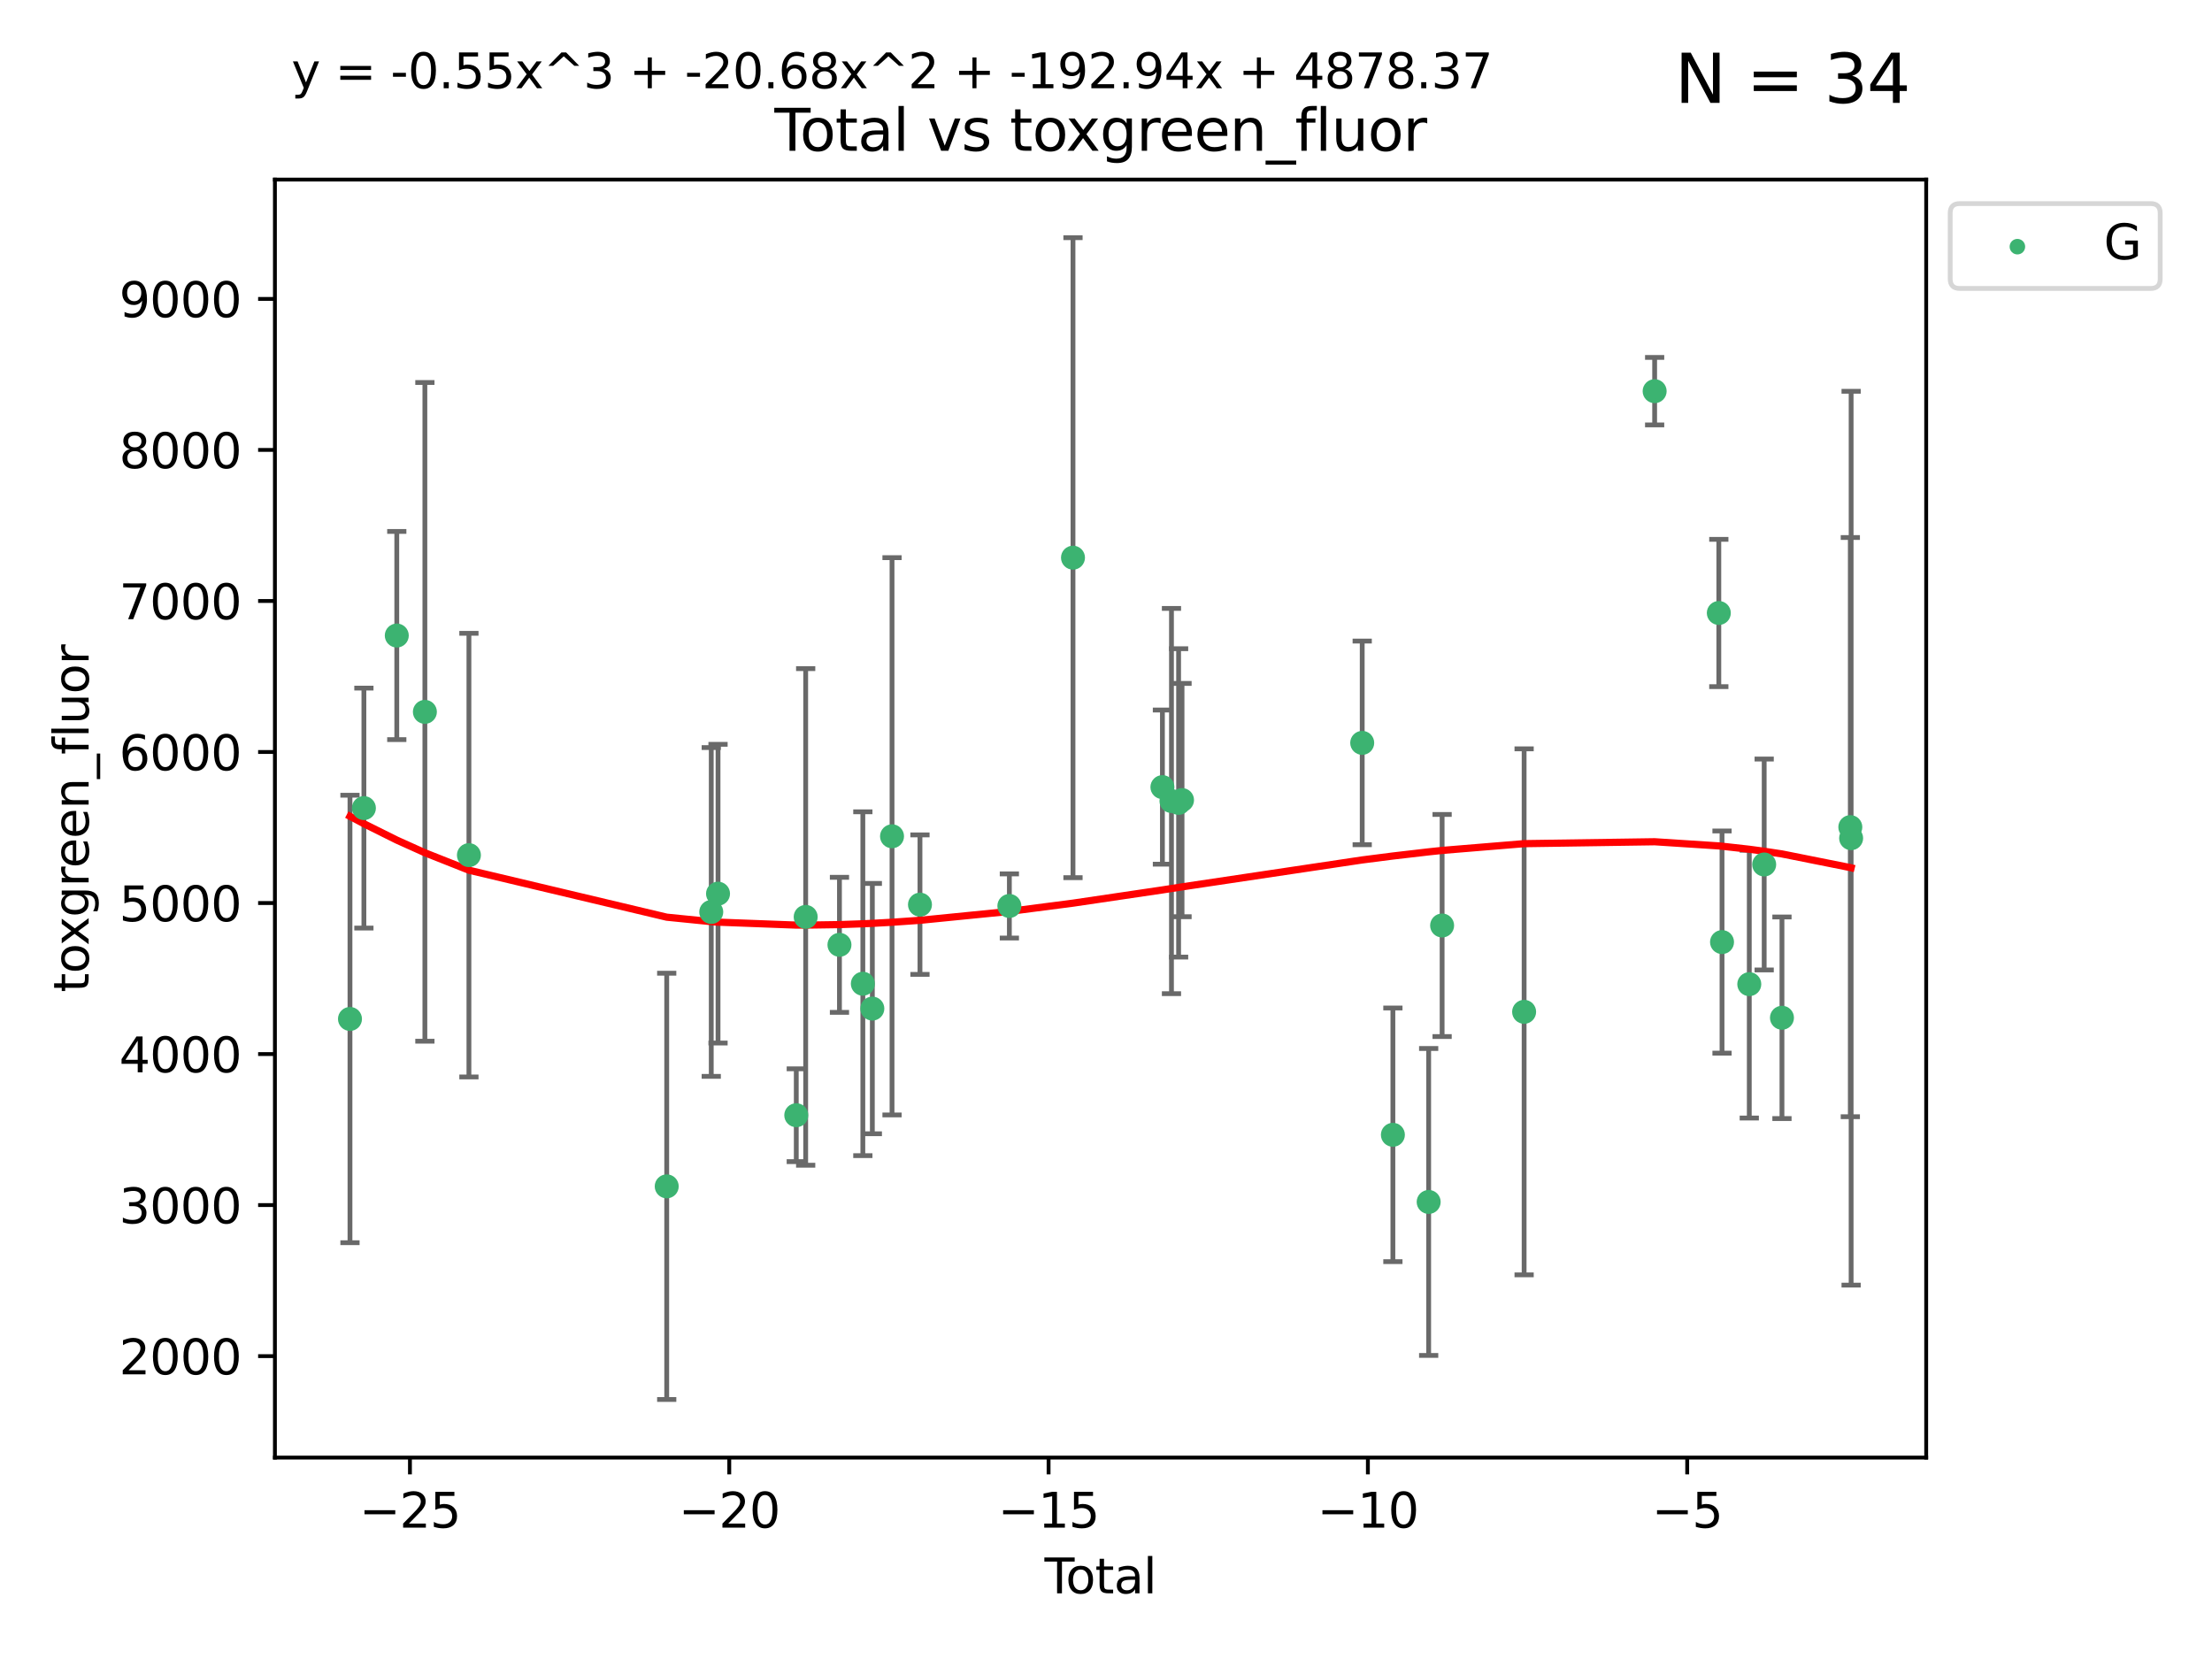 <?xml version="1.0" encoding="utf-8" standalone="no"?>
<!DOCTYPE svg PUBLIC "-//W3C//DTD SVG 1.1//EN"
  "http://www.w3.org/Graphics/SVG/1.1/DTD/svg11.dtd">
<svg xmlns:xlink="http://www.w3.org/1999/xlink" width="460.8pt" height="345.6pt" viewBox="0 0 460.8 345.6" xmlns="http://www.w3.org/2000/svg" version="1.1">
 <defs>
  <style type="text/css">*{stroke-linejoin: round; stroke-linecap: butt}</style>
 </defs>
 <g id="figure_1">
  <g id="patch_1">
   <path d="M 0 345.6 
L 460.8 345.6 
L 460.8 0 
L 0 0 
z
" style="fill: #ffffff"/>
  </g>
  <g id="axes_1">
   <g id="patch_2">
    <path d="M 57.271 303.64 
L 401.26 303.64 
L 401.26 37.411 
L 57.271 37.411 
z
" style="fill: #ffffff"/>
   </g>
   <g id="PathCollection_1">
    <defs>
     <path id="m478153c823" d="M 0 1.118 
C 0.297 1.118 0.581 1 0.791 0.791 
C 1 0.581 1.118 0.297 1.118 0 
C 1.118 -0.297 1 -0.581 0.791 -0.791 
C 0.581 -1 0.297 -1.118 0 -1.118 
C -0.297 -1.118 -0.581 -1 -0.791 -0.791 
C -1 -0.581 -1.118 -0.297 -1.118 0 
C -1.118 0.297 -1 0.581 -0.791 0.791 
C -0.581 1 -0.297 1.118 0 1.118 
z
" style="stroke: #3cb371"/>
    </defs>
    <g clip-path="url(#p483642338c)">
     <use xlink:href="#m478153c823" x="72.907" y="212.266" style="fill: #3cb371; stroke: #3cb371"/>
     <use xlink:href="#m478153c823" x="75.807" y="168.339" style="fill: #3cb371; stroke: #3cb371"/>
     <use xlink:href="#m478153c823" x="82.657" y="132.392" style="fill: #3cb371; stroke: #3cb371"/>
     <use xlink:href="#m478153c823" x="88.511" y="148.295" style="fill: #3cb371; stroke: #3cb371"/>
     <use xlink:href="#m478153c823" x="97.685" y="178.137" style="fill: #3cb371; stroke: #3cb371"/>
     <use xlink:href="#m478153c823" x="138.889" y="247.139" style="fill: #3cb371; stroke: #3cb371"/>
     <use xlink:href="#m478153c823" x="148.167" y="189.98" style="fill: #3cb371; stroke: #3cb371"/>
     <use xlink:href="#m478153c823" x="149.578" y="186.169" style="fill: #3cb371; stroke: #3cb371"/>
     <use xlink:href="#m478153c823" x="165.878" y="232.321" style="fill: #3cb371; stroke: #3cb371"/>
     <use xlink:href="#m478153c823" x="167.838" y="191.01" style="fill: #3cb371; stroke: #3cb371"/>
     <use xlink:href="#m478153c823" x="174.875" y="196.823" style="fill: #3cb371; stroke: #3cb371"/>
     <use xlink:href="#m478153c823" x="179.746" y="204.929" style="fill: #3cb371; stroke: #3cb371"/>
     <use xlink:href="#m478153c823" x="181.724" y="210.109" style="fill: #3cb371; stroke: #3cb371"/>
     <use xlink:href="#m478153c823" x="185.826" y="174.214" style="fill: #3cb371; stroke: #3cb371"/>
     <use xlink:href="#m478153c823" x="191.647" y="188.453" style="fill: #3cb371; stroke: #3cb371"/>
     <use xlink:href="#m478153c823" x="210.27" y="188.729" style="fill: #3cb371; stroke: #3cb371"/>
     <use xlink:href="#m478153c823" x="223.523" y="116.173" style="fill: #3cb371; stroke: #3cb371"/>
     <use xlink:href="#m478153c823" x="242.153" y="163.969" style="fill: #3cb371; stroke: #3cb371"/>
     <use xlink:href="#m478153c823" x="244.039" y="166.869" style="fill: #3cb371; stroke: #3cb371"/>
     <use xlink:href="#m478153c823" x="245.525" y="167.257" style="fill: #3cb371; stroke: #3cb371"/>
     <use xlink:href="#m478153c823" x="246.237" y="166.667" style="fill: #3cb371; stroke: #3cb371"/>
     <use xlink:href="#m478153c823" x="283.773" y="154.755" style="fill: #3cb371; stroke: #3cb371"/>
     <use xlink:href="#m478153c823" x="290.164" y="236.401" style="fill: #3cb371; stroke: #3cb371"/>
     <use xlink:href="#m478153c823" x="297.618" y="250.388" style="fill: #3cb371; stroke: #3cb371"/>
     <use xlink:href="#m478153c823" x="300.419" y="192.797" style="fill: #3cb371; stroke: #3cb371"/>
     <use xlink:href="#m478153c823" x="317.502" y="210.783" style="fill: #3cb371; stroke: #3cb371"/>
     <use xlink:href="#m478153c823" x="344.692" y="81.489" style="fill: #3cb371; stroke: #3cb371"/>
     <use xlink:href="#m478153c823" x="358.061" y="127.696" style="fill: #3cb371; stroke: #3cb371"/>
     <use xlink:href="#m478153c823" x="358.729" y="196.251" style="fill: #3cb371; stroke: #3cb371"/>
     <use xlink:href="#m478153c823" x="364.407" y="205.018" style="fill: #3cb371; stroke: #3cb371"/>
     <use xlink:href="#m478153c823" x="367.511" y="180.089" style="fill: #3cb371; stroke: #3cb371"/>
     <use xlink:href="#m478153c823" x="371.215" y="212.019" style="fill: #3cb371; stroke: #3cb371"/>
     <use xlink:href="#m478153c823" x="385.456" y="172.301" style="fill: #3cb371; stroke: #3cb371"/>
     <use xlink:href="#m478153c823" x="385.624" y="174.612" style="fill: #3cb371; stroke: #3cb371"/>
    </g>
   </g>
   <g id="matplotlib.axis_1">
    <g id="xtick_1">
     <g id="line2d_1">
      <defs>
       <path id="m55e532dd8e" d="M 0 0 
L 0 3.5 
" style="stroke: #000000; stroke-width: 0.8"/>
      </defs>
      <g>
       <use xlink:href="#m55e532dd8e" x="85.399" y="303.64" style="stroke: #000000; stroke-width: 0.8"/>
      </g>
     </g>
     <g id="text_1">
      <!-- −25 -->
      <g transform="translate(74.847 318.238)scale(0.1 -0.1)">
       <defs>
        <path id="DejaVuSans-2212" d="M 678 2272 
L 4684 2272 
L 4684 1741 
L 678 1741 
L 678 2272 
z
" transform="scale(0.016)"/>
        <path id="DejaVuSans-32" d="M 1228 531 
L 3431 531 
L 3431 0 
L 469 0 
L 469 531 
Q 828 903 1448 1529 
Q 2069 2156 2228 2338 
Q 2531 2678 2651 2914 
Q 2772 3150 2772 3378 
Q 2772 3750 2511 3984 
Q 2250 4219 1831 4219 
Q 1534 4219 1204 4116 
Q 875 4013 500 3803 
L 500 4441 
Q 881 4594 1212 4672 
Q 1544 4750 1819 4750 
Q 2544 4750 2975 4387 
Q 3406 4025 3406 3419 
Q 3406 3131 3298 2873 
Q 3191 2616 2906 2266 
Q 2828 2175 2409 1742 
Q 1991 1309 1228 531 
z
" transform="scale(0.016)"/>
        <path id="DejaVuSans-35" d="M 691 4666 
L 3169 4666 
L 3169 4134 
L 1269 4134 
L 1269 2991 
Q 1406 3038 1543 3061 
Q 1681 3084 1819 3084 
Q 2600 3084 3056 2656 
Q 3513 2228 3513 1497 
Q 3513 744 3044 326 
Q 2575 -91 1722 -91 
Q 1428 -91 1123 -41 
Q 819 9 494 109 
L 494 744 
Q 775 591 1075 516 
Q 1375 441 1709 441 
Q 2250 441 2565 725 
Q 2881 1009 2881 1497 
Q 2881 1984 2565 2268 
Q 2250 2553 1709 2553 
Q 1456 2553 1204 2497 
Q 953 2441 691 2322 
L 691 4666 
z
" transform="scale(0.016)"/>
       </defs>
       <use xlink:href="#DejaVuSans-2212"/>
       <use xlink:href="#DejaVuSans-32" x="83.789"/>
       <use xlink:href="#DejaVuSans-35" x="147.412"/>
      </g>
     </g>
    </g>
    <g id="xtick_2">
     <g id="line2d_2">
      <g>
       <use xlink:href="#m55e532dd8e" x="151.918" y="303.64" style="stroke: #000000; stroke-width: 0.8"/>
      </g>
     </g>
     <g id="text_2">
      <!-- −20 -->
      <g transform="translate(141.366 318.238)scale(0.1 -0.1)">
       <defs>
        <path id="DejaVuSans-30" d="M 2034 4250 
Q 1547 4250 1301 3770 
Q 1056 3291 1056 2328 
Q 1056 1369 1301 889 
Q 1547 409 2034 409 
Q 2525 409 2770 889 
Q 3016 1369 3016 2328 
Q 3016 3291 2770 3770 
Q 2525 4250 2034 4250 
z
M 2034 4750 
Q 2819 4750 3233 4129 
Q 3647 3509 3647 2328 
Q 3647 1150 3233 529 
Q 2819 -91 2034 -91 
Q 1250 -91 836 529 
Q 422 1150 422 2328 
Q 422 3509 836 4129 
Q 1250 4750 2034 4750 
z
" transform="scale(0.016)"/>
       </defs>
       <use xlink:href="#DejaVuSans-2212"/>
       <use xlink:href="#DejaVuSans-32" x="83.789"/>
       <use xlink:href="#DejaVuSans-30" x="147.412"/>
      </g>
     </g>
    </g>
    <g id="xtick_3">
     <g id="line2d_3">
      <g>
       <use xlink:href="#m55e532dd8e" x="218.437" y="303.64" style="stroke: #000000; stroke-width: 0.8"/>
      </g>
     </g>
     <g id="text_3">
      <!-- −15 -->
      <g transform="translate(207.885 318.238)scale(0.1 -0.1)">
       <defs>
        <path id="DejaVuSans-31" d="M 794 531 
L 1825 531 
L 1825 4091 
L 703 3866 
L 703 4441 
L 1819 4666 
L 2450 4666 
L 2450 531 
L 3481 531 
L 3481 0 
L 794 0 
L 794 531 
z
" transform="scale(0.016)"/>
       </defs>
       <use xlink:href="#DejaVuSans-2212"/>
       <use xlink:href="#DejaVuSans-31" x="83.789"/>
       <use xlink:href="#DejaVuSans-35" x="147.412"/>
      </g>
     </g>
    </g>
    <g id="xtick_4">
     <g id="line2d_4">
      <g>
       <use xlink:href="#m55e532dd8e" x="284.956" y="303.64" style="stroke: #000000; stroke-width: 0.8"/>
      </g>
     </g>
     <g id="text_4">
      <!-- −10 -->
      <g transform="translate(274.404 318.238)scale(0.1 -0.1)">
       <use xlink:href="#DejaVuSans-2212"/>
       <use xlink:href="#DejaVuSans-31" x="83.789"/>
       <use xlink:href="#DejaVuSans-30" x="147.412"/>
      </g>
     </g>
    </g>
    <g id="xtick_5">
     <g id="line2d_5">
      <g>
       <use xlink:href="#m55e532dd8e" x="351.475" y="303.64" style="stroke: #000000; stroke-width: 0.8"/>
      </g>
     </g>
     <g id="text_5">
      <!-- −5 -->
      <g transform="translate(344.104 318.238)scale(0.1 -0.1)">
       <use xlink:href="#DejaVuSans-2212"/>
       <use xlink:href="#DejaVuSans-35" x="83.789"/>
      </g>
     </g>
    </g>
    <g id="text_6">
     <!-- Total -->
     <g transform="translate(217.589 331.917)scale(0.1 -0.1)">
      <defs>
       <path id="DejaVuSans-54" d="M -19 4666 
L 3928 4666 
L 3928 4134 
L 2272 4134 
L 2272 0 
L 1638 0 
L 1638 4134 
L -19 4134 
L -19 4666 
z
" transform="scale(0.016)"/>
       <path id="DejaVuSans-6f" d="M 1959 3097 
Q 1497 3097 1228 2736 
Q 959 2375 959 1747 
Q 959 1119 1226 758 
Q 1494 397 1959 397 
Q 2419 397 2687 759 
Q 2956 1122 2956 1747 
Q 2956 2369 2687 2733 
Q 2419 3097 1959 3097 
z
M 1959 3584 
Q 2709 3584 3137 3096 
Q 3566 2609 3566 1747 
Q 3566 888 3137 398 
Q 2709 -91 1959 -91 
Q 1206 -91 779 398 
Q 353 888 353 1747 
Q 353 2609 779 3096 
Q 1206 3584 1959 3584 
z
" transform="scale(0.016)"/>
       <path id="DejaVuSans-74" d="M 1172 4494 
L 1172 3500 
L 2356 3500 
L 2356 3053 
L 1172 3053 
L 1172 1153 
Q 1172 725 1289 603 
Q 1406 481 1766 481 
L 2356 481 
L 2356 0 
L 1766 0 
Q 1100 0 847 248 
Q 594 497 594 1153 
L 594 3053 
L 172 3053 
L 172 3500 
L 594 3500 
L 594 4494 
L 1172 4494 
z
" transform="scale(0.016)"/>
       <path id="DejaVuSans-61" d="M 2194 1759 
Q 1497 1759 1228 1600 
Q 959 1441 959 1056 
Q 959 750 1161 570 
Q 1363 391 1709 391 
Q 2188 391 2477 730 
Q 2766 1069 2766 1631 
L 2766 1759 
L 2194 1759 
z
M 3341 1997 
L 3341 0 
L 2766 0 
L 2766 531 
Q 2569 213 2275 61 
Q 1981 -91 1556 -91 
Q 1019 -91 701 211 
Q 384 513 384 1019 
Q 384 1609 779 1909 
Q 1175 2209 1959 2209 
L 2766 2209 
L 2766 2266 
Q 2766 2663 2505 2880 
Q 2244 3097 1772 3097 
Q 1472 3097 1187 3025 
Q 903 2953 641 2809 
L 641 3341 
Q 956 3463 1253 3523 
Q 1550 3584 1831 3584 
Q 2591 3584 2966 3190 
Q 3341 2797 3341 1997 
z
" transform="scale(0.016)"/>
       <path id="DejaVuSans-6c" d="M 603 4863 
L 1178 4863 
L 1178 0 
L 603 0 
L 603 4863 
z
" transform="scale(0.016)"/>
      </defs>
      <use xlink:href="#DejaVuSans-54"/>
      <use xlink:href="#DejaVuSans-6f" x="44.084"/>
      <use xlink:href="#DejaVuSans-74" x="105.266"/>
      <use xlink:href="#DejaVuSans-61" x="144.475"/>
      <use xlink:href="#DejaVuSans-6c" x="205.754"/>
     </g>
    </g>
   </g>
   <g id="matplotlib.axis_2">
    <g id="ytick_1">
     <g id="line2d_6">
      <defs>
       <path id="md3bf1b0f95" d="M 0 0 
L -3.5 0 
" style="stroke: #000000; stroke-width: 0.8"/>
      </defs>
      <g>
       <use xlink:href="#md3bf1b0f95" x="57.271" y="282.504" style="stroke: #000000; stroke-width: 0.8"/>
      </g>
     </g>
     <g id="text_7">
      <!-- 2000 -->
      <g transform="translate(24.821 286.304)scale(0.1 -0.1)">
       <use xlink:href="#DejaVuSans-32"/>
       <use xlink:href="#DejaVuSans-30" x="63.623"/>
       <use xlink:href="#DejaVuSans-30" x="127.246"/>
       <use xlink:href="#DejaVuSans-30" x="190.869"/>
      </g>
     </g>
    </g>
    <g id="ytick_2">
     <g id="line2d_7">
      <g>
       <use xlink:href="#md3bf1b0f95" x="57.271" y="251.042" style="stroke: #000000; stroke-width: 0.8"/>
      </g>
     </g>
     <g id="text_8">
      <!-- 3000 -->
      <g transform="translate(24.821 254.841)scale(0.1 -0.1)">
       <defs>
        <path id="DejaVuSans-33" d="M 2597 2516 
Q 3050 2419 3304 2112 
Q 3559 1806 3559 1356 
Q 3559 666 3084 287 
Q 2609 -91 1734 -91 
Q 1441 -91 1130 -33 
Q 819 25 488 141 
L 488 750 
Q 750 597 1062 519 
Q 1375 441 1716 441 
Q 2309 441 2620 675 
Q 2931 909 2931 1356 
Q 2931 1769 2642 2001 
Q 2353 2234 1838 2234 
L 1294 2234 
L 1294 2753 
L 1863 2753 
Q 2328 2753 2575 2939 
Q 2822 3125 2822 3475 
Q 2822 3834 2567 4026 
Q 2313 4219 1838 4219 
Q 1578 4219 1281 4162 
Q 984 4106 628 3988 
L 628 4550 
Q 988 4650 1302 4700 
Q 1616 4750 1894 4750 
Q 2613 4750 3031 4423 
Q 3450 4097 3450 3541 
Q 3450 3153 3228 2886 
Q 3006 2619 2597 2516 
z
" transform="scale(0.016)"/>
       </defs>
       <use xlink:href="#DejaVuSans-33"/>
       <use xlink:href="#DejaVuSans-30" x="63.623"/>
       <use xlink:href="#DejaVuSans-30" x="127.246"/>
       <use xlink:href="#DejaVuSans-30" x="190.869"/>
      </g>
     </g>
    </g>
    <g id="ytick_3">
     <g id="line2d_8">
      <g>
       <use xlink:href="#md3bf1b0f95" x="57.271" y="219.58" style="stroke: #000000; stroke-width: 0.8"/>
      </g>
     </g>
     <g id="text_9">
      <!-- 4000 -->
      <g transform="translate(24.821 223.379)scale(0.1 -0.1)">
       <defs>
        <path id="DejaVuSans-34" d="M 2419 4116 
L 825 1625 
L 2419 1625 
L 2419 4116 
z
M 2253 4666 
L 3047 4666 
L 3047 1625 
L 3713 1625 
L 3713 1100 
L 3047 1100 
L 3047 0 
L 2419 0 
L 2419 1100 
L 313 1100 
L 313 1709 
L 2253 4666 
z
" transform="scale(0.016)"/>
       </defs>
       <use xlink:href="#DejaVuSans-34"/>
       <use xlink:href="#DejaVuSans-30" x="63.623"/>
       <use xlink:href="#DejaVuSans-30" x="127.246"/>
       <use xlink:href="#DejaVuSans-30" x="190.869"/>
      </g>
     </g>
    </g>
    <g id="ytick_4">
     <g id="line2d_9">
      <g>
       <use xlink:href="#md3bf1b0f95" x="57.271" y="188.117" style="stroke: #000000; stroke-width: 0.8"/>
      </g>
     </g>
     <g id="text_10">
      <!-- 5000 -->
      <g transform="translate(24.821 191.916)scale(0.1 -0.1)">
       <use xlink:href="#DejaVuSans-35"/>
       <use xlink:href="#DejaVuSans-30" x="63.623"/>
       <use xlink:href="#DejaVuSans-30" x="127.246"/>
       <use xlink:href="#DejaVuSans-30" x="190.869"/>
      </g>
     </g>
    </g>
    <g id="ytick_5">
     <g id="line2d_10">
      <g>
       <use xlink:href="#md3bf1b0f95" x="57.271" y="156.655" style="stroke: #000000; stroke-width: 0.8"/>
      </g>
     </g>
     <g id="text_11">
      <!-- 6000 -->
      <g transform="translate(24.821 160.454)scale(0.1 -0.1)">
       <defs>
        <path id="DejaVuSans-36" d="M 2113 2584 
Q 1688 2584 1439 2293 
Q 1191 2003 1191 1497 
Q 1191 994 1439 701 
Q 1688 409 2113 409 
Q 2538 409 2786 701 
Q 3034 994 3034 1497 
Q 3034 2003 2786 2293 
Q 2538 2584 2113 2584 
z
M 3366 4563 
L 3366 3988 
Q 3128 4100 2886 4159 
Q 2644 4219 2406 4219 
Q 1781 4219 1451 3797 
Q 1122 3375 1075 2522 
Q 1259 2794 1537 2939 
Q 1816 3084 2150 3084 
Q 2853 3084 3261 2657 
Q 3669 2231 3669 1497 
Q 3669 778 3244 343 
Q 2819 -91 2113 -91 
Q 1303 -91 875 529 
Q 447 1150 447 2328 
Q 447 3434 972 4092 
Q 1497 4750 2381 4750 
Q 2619 4750 2861 4703 
Q 3103 4656 3366 4563 
z
" transform="scale(0.016)"/>
       </defs>
       <use xlink:href="#DejaVuSans-36"/>
       <use xlink:href="#DejaVuSans-30" x="63.623"/>
       <use xlink:href="#DejaVuSans-30" x="127.246"/>
       <use xlink:href="#DejaVuSans-30" x="190.869"/>
      </g>
     </g>
    </g>
    <g id="ytick_6">
     <g id="line2d_11">
      <g>
       <use xlink:href="#md3bf1b0f95" x="57.271" y="125.192" style="stroke: #000000; stroke-width: 0.8"/>
      </g>
     </g>
     <g id="text_12">
      <!-- 7000 -->
      <g transform="translate(24.821 128.992)scale(0.1 -0.1)">
       <defs>
        <path id="DejaVuSans-37" d="M 525 4666 
L 3525 4666 
L 3525 4397 
L 1831 0 
L 1172 0 
L 2766 4134 
L 525 4134 
L 525 4666 
z
" transform="scale(0.016)"/>
       </defs>
       <use xlink:href="#DejaVuSans-37"/>
       <use xlink:href="#DejaVuSans-30" x="63.623"/>
       <use xlink:href="#DejaVuSans-30" x="127.246"/>
       <use xlink:href="#DejaVuSans-30" x="190.869"/>
      </g>
     </g>
    </g>
    <g id="ytick_7">
     <g id="line2d_12">
      <g>
       <use xlink:href="#md3bf1b0f95" x="57.271" y="93.73" style="stroke: #000000; stroke-width: 0.8"/>
      </g>
     </g>
     <g id="text_13">
      <!-- 8000 -->
      <g transform="translate(24.821 97.529)scale(0.1 -0.1)">
       <defs>
        <path id="DejaVuSans-38" d="M 2034 2216 
Q 1584 2216 1326 1975 
Q 1069 1734 1069 1313 
Q 1069 891 1326 650 
Q 1584 409 2034 409 
Q 2484 409 2743 651 
Q 3003 894 3003 1313 
Q 3003 1734 2745 1975 
Q 2488 2216 2034 2216 
z
M 1403 2484 
Q 997 2584 770 2862 
Q 544 3141 544 3541 
Q 544 4100 942 4425 
Q 1341 4750 2034 4750 
Q 2731 4750 3128 4425 
Q 3525 4100 3525 3541 
Q 3525 3141 3298 2862 
Q 3072 2584 2669 2484 
Q 3125 2378 3379 2068 
Q 3634 1759 3634 1313 
Q 3634 634 3220 271 
Q 2806 -91 2034 -91 
Q 1263 -91 848 271 
Q 434 634 434 1313 
Q 434 1759 690 2068 
Q 947 2378 1403 2484 
z
M 1172 3481 
Q 1172 3119 1398 2916 
Q 1625 2713 2034 2713 
Q 2441 2713 2670 2916 
Q 2900 3119 2900 3481 
Q 2900 3844 2670 4047 
Q 2441 4250 2034 4250 
Q 1625 4250 1398 4047 
Q 1172 3844 1172 3481 
z
" transform="scale(0.016)"/>
       </defs>
       <use xlink:href="#DejaVuSans-38"/>
       <use xlink:href="#DejaVuSans-30" x="63.623"/>
       <use xlink:href="#DejaVuSans-30" x="127.246"/>
       <use xlink:href="#DejaVuSans-30" x="190.869"/>
      </g>
     </g>
    </g>
    <g id="ytick_8">
     <g id="line2d_13">
      <g>
       <use xlink:href="#md3bf1b0f95" x="57.271" y="62.268" style="stroke: #000000; stroke-width: 0.8"/>
      </g>
     </g>
     <g id="text_14">
      <!-- 9000 -->
      <g transform="translate(24.821 66.067)scale(0.1 -0.1)">
       <defs>
        <path id="DejaVuSans-39" d="M 703 97 
L 703 672 
Q 941 559 1184 500 
Q 1428 441 1663 441 
Q 2288 441 2617 861 
Q 2947 1281 2994 2138 
Q 2813 1869 2534 1725 
Q 2256 1581 1919 1581 
Q 1219 1581 811 2004 
Q 403 2428 403 3163 
Q 403 3881 828 4315 
Q 1253 4750 1959 4750 
Q 2769 4750 3195 4129 
Q 3622 3509 3622 2328 
Q 3622 1225 3098 567 
Q 2575 -91 1691 -91 
Q 1453 -91 1209 -44 
Q 966 3 703 97 
z
M 1959 2075 
Q 2384 2075 2632 2365 
Q 2881 2656 2881 3163 
Q 2881 3666 2632 3958 
Q 2384 4250 1959 4250 
Q 1534 4250 1286 3958 
Q 1038 3666 1038 3163 
Q 1038 2656 1286 2365 
Q 1534 2075 1959 2075 
z
" transform="scale(0.016)"/>
       </defs>
       <use xlink:href="#DejaVuSans-39"/>
       <use xlink:href="#DejaVuSans-30" x="63.623"/>
       <use xlink:href="#DejaVuSans-30" x="127.246"/>
       <use xlink:href="#DejaVuSans-30" x="190.869"/>
      </g>
     </g>
    </g>
    <g id="text_15">
     <!-- toxgreen_fluor -->
     <g transform="translate(18.463 206.72)rotate(-90)scale(0.1 -0.1)">
      <defs>
       <path id="DejaVuSans-78" d="M 3513 3500 
L 2247 1797 
L 3578 0 
L 2900 0 
L 1881 1375 
L 863 0 
L 184 0 
L 1544 1831 
L 300 3500 
L 978 3500 
L 1906 2253 
L 2834 3500 
L 3513 3500 
z
" transform="scale(0.016)"/>
       <path id="DejaVuSans-67" d="M 2906 1791 
Q 2906 2416 2648 2759 
Q 2391 3103 1925 3103 
Q 1463 3103 1205 2759 
Q 947 2416 947 1791 
Q 947 1169 1205 825 
Q 1463 481 1925 481 
Q 2391 481 2648 825 
Q 2906 1169 2906 1791 
z
M 3481 434 
Q 3481 -459 3084 -895 
Q 2688 -1331 1869 -1331 
Q 1566 -1331 1297 -1286 
Q 1028 -1241 775 -1147 
L 775 -588 
Q 1028 -725 1275 -790 
Q 1522 -856 1778 -856 
Q 2344 -856 2625 -561 
Q 2906 -266 2906 331 
L 2906 616 
Q 2728 306 2450 153 
Q 2172 0 1784 0 
Q 1141 0 747 490 
Q 353 981 353 1791 
Q 353 2603 747 3093 
Q 1141 3584 1784 3584 
Q 2172 3584 2450 3431 
Q 2728 3278 2906 2969 
L 2906 3500 
L 3481 3500 
L 3481 434 
z
" transform="scale(0.016)"/>
       <path id="DejaVuSans-72" d="M 2631 2963 
Q 2534 3019 2420 3045 
Q 2306 3072 2169 3072 
Q 1681 3072 1420 2755 
Q 1159 2438 1159 1844 
L 1159 0 
L 581 0 
L 581 3500 
L 1159 3500 
L 1159 2956 
Q 1341 3275 1631 3429 
Q 1922 3584 2338 3584 
Q 2397 3584 2469 3576 
Q 2541 3569 2628 3553 
L 2631 2963 
z
" transform="scale(0.016)"/>
       <path id="DejaVuSans-65" d="M 3597 1894 
L 3597 1613 
L 953 1613 
Q 991 1019 1311 708 
Q 1631 397 2203 397 
Q 2534 397 2845 478 
Q 3156 559 3463 722 
L 3463 178 
Q 3153 47 2828 -22 
Q 2503 -91 2169 -91 
Q 1331 -91 842 396 
Q 353 884 353 1716 
Q 353 2575 817 3079 
Q 1281 3584 2069 3584 
Q 2775 3584 3186 3129 
Q 3597 2675 3597 1894 
z
M 3022 2063 
Q 3016 2534 2758 2815 
Q 2500 3097 2075 3097 
Q 1594 3097 1305 2825 
Q 1016 2553 972 2059 
L 3022 2063 
z
" transform="scale(0.016)"/>
       <path id="DejaVuSans-6e" d="M 3513 2113 
L 3513 0 
L 2938 0 
L 2938 2094 
Q 2938 2591 2744 2837 
Q 2550 3084 2163 3084 
Q 1697 3084 1428 2787 
Q 1159 2491 1159 1978 
L 1159 0 
L 581 0 
L 581 3500 
L 1159 3500 
L 1159 2956 
Q 1366 3272 1645 3428 
Q 1925 3584 2291 3584 
Q 2894 3584 3203 3211 
Q 3513 2838 3513 2113 
z
" transform="scale(0.016)"/>
       <path id="DejaVuSans-5f" d="M 3263 -1063 
L 3263 -1509 
L -63 -1509 
L -63 -1063 
L 3263 -1063 
z
" transform="scale(0.016)"/>
       <path id="DejaVuSans-66" d="M 2375 4863 
L 2375 4384 
L 1825 4384 
Q 1516 4384 1395 4259 
Q 1275 4134 1275 3809 
L 1275 3500 
L 2222 3500 
L 2222 3053 
L 1275 3053 
L 1275 0 
L 697 0 
L 697 3053 
L 147 3053 
L 147 3500 
L 697 3500 
L 697 3744 
Q 697 4328 969 4595 
Q 1241 4863 1831 4863 
L 2375 4863 
z
" transform="scale(0.016)"/>
       <path id="DejaVuSans-75" d="M 544 1381 
L 544 3500 
L 1119 3500 
L 1119 1403 
Q 1119 906 1312 657 
Q 1506 409 1894 409 
Q 2359 409 2629 706 
Q 2900 1003 2900 1516 
L 2900 3500 
L 3475 3500 
L 3475 0 
L 2900 0 
L 2900 538 
Q 2691 219 2414 64 
Q 2138 -91 1772 -91 
Q 1169 -91 856 284 
Q 544 659 544 1381 
z
M 1991 3584 
L 1991 3584 
z
" transform="scale(0.016)"/>
      </defs>
      <use xlink:href="#DejaVuSans-74"/>
      <use xlink:href="#DejaVuSans-6f" x="39.209"/>
      <use xlink:href="#DejaVuSans-78" x="97.266"/>
      <use xlink:href="#DejaVuSans-67" x="156.445"/>
      <use xlink:href="#DejaVuSans-72" x="219.922"/>
      <use xlink:href="#DejaVuSans-65" x="258.785"/>
      <use xlink:href="#DejaVuSans-65" x="320.309"/>
      <use xlink:href="#DejaVuSans-6e" x="381.832"/>
      <use xlink:href="#DejaVuSans-5f" x="445.211"/>
      <use xlink:href="#DejaVuSans-66" x="495.211"/>
      <use xlink:href="#DejaVuSans-6c" x="530.416"/>
      <use xlink:href="#DejaVuSans-75" x="558.199"/>
      <use xlink:href="#DejaVuSans-6f" x="621.578"/>
      <use xlink:href="#DejaVuSans-72" x="682.76"/>
     </g>
    </g>
   </g>
   <g id="LineCollection_1">
    <path d="M 72.907 258.874 
L 72.907 165.658 
" clip-path="url(#p483642338c)" style="fill: none; stroke: #696969"/>
    <path d="M 75.807 193.333 
L 75.807 143.346 
" clip-path="url(#p483642338c)" style="fill: none; stroke: #696969"/>
    <path d="M 82.657 154.073 
L 82.657 110.711 
" clip-path="url(#p483642338c)" style="fill: none; stroke: #696969"/>
    <path d="M 88.511 216.904 
L 88.511 79.685 
" clip-path="url(#p483642338c)" style="fill: none; stroke: #696969"/>
    <path d="M 97.685 224.344 
L 97.685 131.93 
" clip-path="url(#p483642338c)" style="fill: none; stroke: #696969"/>
    <path d="M 138.889 291.539 
L 138.889 202.74 
" clip-path="url(#p483642338c)" style="fill: none; stroke: #696969"/>
    <path d="M 148.167 224.227 
L 148.167 155.732 
" clip-path="url(#p483642338c)" style="fill: none; stroke: #696969"/>
    <path d="M 149.578 217.282 
L 149.578 155.057 
" clip-path="url(#p483642338c)" style="fill: none; stroke: #696969"/>
    <path d="M 165.878 241.988 
L 165.878 222.654 
" clip-path="url(#p483642338c)" style="fill: none; stroke: #696969"/>
    <path d="M 167.838 242.738 
L 167.838 139.283 
" clip-path="url(#p483642338c)" style="fill: none; stroke: #696969"/>
    <path d="M 174.875 210.889 
L 174.875 182.758 
" clip-path="url(#p483642338c)" style="fill: none; stroke: #696969"/>
    <path d="M 179.746 240.743 
L 179.746 169.114 
" clip-path="url(#p483642338c)" style="fill: none; stroke: #696969"/>
    <path d="M 181.724 236.181 
L 181.724 184.038 
" clip-path="url(#p483642338c)" style="fill: none; stroke: #696969"/>
    <path d="M 185.826 232.258 
L 185.826 116.169 
" clip-path="url(#p483642338c)" style="fill: none; stroke: #696969"/>
    <path d="M 191.647 202.981 
L 191.647 173.925 
" clip-path="url(#p483642338c)" style="fill: none; stroke: #696969"/>
    <path d="M 210.27 195.413 
L 210.27 182.046 
" clip-path="url(#p483642338c)" style="fill: none; stroke: #696969"/>
    <path d="M 223.523 182.833 
L 223.523 49.513 
" clip-path="url(#p483642338c)" style="fill: none; stroke: #696969"/>
    <path d="M 242.153 180.025 
L 242.153 147.912 
" clip-path="url(#p483642338c)" style="fill: none; stroke: #696969"/>
    <path d="M 244.039 206.997 
L 244.039 126.742 
" clip-path="url(#p483642338c)" style="fill: none; stroke: #696969"/>
    <path d="M 245.525 199.377 
L 245.525 135.137 
" clip-path="url(#p483642338c)" style="fill: none; stroke: #696969"/>
    <path d="M 246.237 190.966 
L 246.237 142.367 
" clip-path="url(#p483642338c)" style="fill: none; stroke: #696969"/>
    <path d="M 283.773 175.966 
L 283.773 133.544 
" clip-path="url(#p483642338c)" style="fill: none; stroke: #696969"/>
    <path d="M 290.164 262.823 
L 290.164 209.979 
" clip-path="url(#p483642338c)" style="fill: none; stroke: #696969"/>
    <path d="M 297.618 282.357 
L 297.618 218.418 
" clip-path="url(#p483642338c)" style="fill: none; stroke: #696969"/>
    <path d="M 300.419 215.93 
L 300.419 169.665 
" clip-path="url(#p483642338c)" style="fill: none; stroke: #696969"/>
    <path d="M 317.502 265.571 
L 317.502 155.995 
" clip-path="url(#p483642338c)" style="fill: none; stroke: #696969"/>
    <path d="M 344.692 88.519 
L 344.692 74.458 
" clip-path="url(#p483642338c)" style="fill: none; stroke: #696969"/>
    <path d="M 358.061 143.038 
L 358.061 112.355 
" clip-path="url(#p483642338c)" style="fill: none; stroke: #696969"/>
    <path d="M 358.729 219.391 
L 358.729 173.111 
" clip-path="url(#p483642338c)" style="fill: none; stroke: #696969"/>
    <path d="M 364.407 232.908 
L 364.407 177.128 
" clip-path="url(#p483642338c)" style="fill: none; stroke: #696969"/>
    <path d="M 367.511 202.056 
L 367.511 158.122 
" clip-path="url(#p483642338c)" style="fill: none; stroke: #696969"/>
    <path d="M 371.215 233.017 
L 371.215 191.021 
" clip-path="url(#p483642338c)" style="fill: none; stroke: #696969"/>
    <path d="M 385.456 232.629 
L 385.456 111.972 
" clip-path="url(#p483642338c)" style="fill: none; stroke: #696969"/>
    <path d="M 385.624 267.715 
L 385.624 81.508 
" clip-path="url(#p483642338c)" style="fill: none; stroke: #696969"/>
   </g>
   <g id="line2d_14">
    <defs>
     <path id="mb6e539d1b8" d="M 2 0 
L -2 -0 
" style="stroke: #696969"/>
    </defs>
    <g clip-path="url(#p483642338c)">
     <use xlink:href="#mb6e539d1b8" x="72.907" y="258.874" style="fill: #696969; stroke: #696969"/>
     <use xlink:href="#mb6e539d1b8" x="75.807" y="193.333" style="fill: #696969; stroke: #696969"/>
     <use xlink:href="#mb6e539d1b8" x="82.657" y="154.073" style="fill: #696969; stroke: #696969"/>
     <use xlink:href="#mb6e539d1b8" x="88.511" y="216.904" style="fill: #696969; stroke: #696969"/>
     <use xlink:href="#mb6e539d1b8" x="97.685" y="224.344" style="fill: #696969; stroke: #696969"/>
     <use xlink:href="#mb6e539d1b8" x="138.889" y="291.539" style="fill: #696969; stroke: #696969"/>
     <use xlink:href="#mb6e539d1b8" x="148.167" y="224.227" style="fill: #696969; stroke: #696969"/>
     <use xlink:href="#mb6e539d1b8" x="149.578" y="217.282" style="fill: #696969; stroke: #696969"/>
     <use xlink:href="#mb6e539d1b8" x="165.878" y="241.988" style="fill: #696969; stroke: #696969"/>
     <use xlink:href="#mb6e539d1b8" x="167.838" y="242.738" style="fill: #696969; stroke: #696969"/>
     <use xlink:href="#mb6e539d1b8" x="174.875" y="210.889" style="fill: #696969; stroke: #696969"/>
     <use xlink:href="#mb6e539d1b8" x="179.746" y="240.743" style="fill: #696969; stroke: #696969"/>
     <use xlink:href="#mb6e539d1b8" x="181.724" y="236.181" style="fill: #696969; stroke: #696969"/>
     <use xlink:href="#mb6e539d1b8" x="185.826" y="232.258" style="fill: #696969; stroke: #696969"/>
     <use xlink:href="#mb6e539d1b8" x="191.647" y="202.981" style="fill: #696969; stroke: #696969"/>
     <use xlink:href="#mb6e539d1b8" x="210.27" y="195.413" style="fill: #696969; stroke: #696969"/>
     <use xlink:href="#mb6e539d1b8" x="223.523" y="182.833" style="fill: #696969; stroke: #696969"/>
     <use xlink:href="#mb6e539d1b8" x="242.153" y="180.025" style="fill: #696969; stroke: #696969"/>
     <use xlink:href="#mb6e539d1b8" x="244.039" y="206.997" style="fill: #696969; stroke: #696969"/>
     <use xlink:href="#mb6e539d1b8" x="245.525" y="199.377" style="fill: #696969; stroke: #696969"/>
     <use xlink:href="#mb6e539d1b8" x="246.237" y="190.966" style="fill: #696969; stroke: #696969"/>
     <use xlink:href="#mb6e539d1b8" x="283.773" y="175.966" style="fill: #696969; stroke: #696969"/>
     <use xlink:href="#mb6e539d1b8" x="290.164" y="262.823" style="fill: #696969; stroke: #696969"/>
     <use xlink:href="#mb6e539d1b8" x="297.618" y="282.357" style="fill: #696969; stroke: #696969"/>
     <use xlink:href="#mb6e539d1b8" x="300.419" y="215.93" style="fill: #696969; stroke: #696969"/>
     <use xlink:href="#mb6e539d1b8" x="317.502" y="265.571" style="fill: #696969; stroke: #696969"/>
     <use xlink:href="#mb6e539d1b8" x="344.692" y="88.519" style="fill: #696969; stroke: #696969"/>
     <use xlink:href="#mb6e539d1b8" x="358.061" y="143.038" style="fill: #696969; stroke: #696969"/>
     <use xlink:href="#mb6e539d1b8" x="358.729" y="219.391" style="fill: #696969; stroke: #696969"/>
     <use xlink:href="#mb6e539d1b8" x="364.407" y="232.908" style="fill: #696969; stroke: #696969"/>
     <use xlink:href="#mb6e539d1b8" x="367.511" y="202.056" style="fill: #696969; stroke: #696969"/>
     <use xlink:href="#mb6e539d1b8" x="371.215" y="233.017" style="fill: #696969; stroke: #696969"/>
     <use xlink:href="#mb6e539d1b8" x="385.456" y="232.629" style="fill: #696969; stroke: #696969"/>
     <use xlink:href="#mb6e539d1b8" x="385.624" y="267.715" style="fill: #696969; stroke: #696969"/>
    </g>
   </g>
   <g id="line2d_15">
    <g clip-path="url(#p483642338c)">
     <use xlink:href="#mb6e539d1b8" x="72.907" y="165.658" style="fill: #696969; stroke: #696969"/>
     <use xlink:href="#mb6e539d1b8" x="75.807" y="143.346" style="fill: #696969; stroke: #696969"/>
     <use xlink:href="#mb6e539d1b8" x="82.657" y="110.711" style="fill: #696969; stroke: #696969"/>
     <use xlink:href="#mb6e539d1b8" x="88.511" y="79.685" style="fill: #696969; stroke: #696969"/>
     <use xlink:href="#mb6e539d1b8" x="97.685" y="131.93" style="fill: #696969; stroke: #696969"/>
     <use xlink:href="#mb6e539d1b8" x="138.889" y="202.74" style="fill: #696969; stroke: #696969"/>
     <use xlink:href="#mb6e539d1b8" x="148.167" y="155.732" style="fill: #696969; stroke: #696969"/>
     <use xlink:href="#mb6e539d1b8" x="149.578" y="155.057" style="fill: #696969; stroke: #696969"/>
     <use xlink:href="#mb6e539d1b8" x="165.878" y="222.654" style="fill: #696969; stroke: #696969"/>
     <use xlink:href="#mb6e539d1b8" x="167.838" y="139.283" style="fill: #696969; stroke: #696969"/>
     <use xlink:href="#mb6e539d1b8" x="174.875" y="182.758" style="fill: #696969; stroke: #696969"/>
     <use xlink:href="#mb6e539d1b8" x="179.746" y="169.114" style="fill: #696969; stroke: #696969"/>
     <use xlink:href="#mb6e539d1b8" x="181.724" y="184.038" style="fill: #696969; stroke: #696969"/>
     <use xlink:href="#mb6e539d1b8" x="185.826" y="116.169" style="fill: #696969; stroke: #696969"/>
     <use xlink:href="#mb6e539d1b8" x="191.647" y="173.925" style="fill: #696969; stroke: #696969"/>
     <use xlink:href="#mb6e539d1b8" x="210.27" y="182.046" style="fill: #696969; stroke: #696969"/>
     <use xlink:href="#mb6e539d1b8" x="223.523" y="49.513" style="fill: #696969; stroke: #696969"/>
     <use xlink:href="#mb6e539d1b8" x="242.153" y="147.912" style="fill: #696969; stroke: #696969"/>
     <use xlink:href="#mb6e539d1b8" x="244.039" y="126.742" style="fill: #696969; stroke: #696969"/>
     <use xlink:href="#mb6e539d1b8" x="245.525" y="135.137" style="fill: #696969; stroke: #696969"/>
     <use xlink:href="#mb6e539d1b8" x="246.237" y="142.367" style="fill: #696969; stroke: #696969"/>
     <use xlink:href="#mb6e539d1b8" x="283.773" y="133.544" style="fill: #696969; stroke: #696969"/>
     <use xlink:href="#mb6e539d1b8" x="290.164" y="209.979" style="fill: #696969; stroke: #696969"/>
     <use xlink:href="#mb6e539d1b8" x="297.618" y="218.418" style="fill: #696969; stroke: #696969"/>
     <use xlink:href="#mb6e539d1b8" x="300.419" y="169.665" style="fill: #696969; stroke: #696969"/>
     <use xlink:href="#mb6e539d1b8" x="317.502" y="155.995" style="fill: #696969; stroke: #696969"/>
     <use xlink:href="#mb6e539d1b8" x="344.692" y="74.458" style="fill: #696969; stroke: #696969"/>
     <use xlink:href="#mb6e539d1b8" x="358.061" y="112.355" style="fill: #696969; stroke: #696969"/>
     <use xlink:href="#mb6e539d1b8" x="358.729" y="173.111" style="fill: #696969; stroke: #696969"/>
     <use xlink:href="#mb6e539d1b8" x="364.407" y="177.128" style="fill: #696969; stroke: #696969"/>
     <use xlink:href="#mb6e539d1b8" x="367.511" y="158.122" style="fill: #696969; stroke: #696969"/>
     <use xlink:href="#mb6e539d1b8" x="371.215" y="191.021" style="fill: #696969; stroke: #696969"/>
     <use xlink:href="#mb6e539d1b8" x="385.456" y="111.972" style="fill: #696969; stroke: #696969"/>
     <use xlink:href="#mb6e539d1b8" x="385.624" y="81.508" style="fill: #696969; stroke: #696969"/>
    </g>
   </g>
   <g id="line2d_16">
    <path d="M 72.907 170.049 
L 75.807 171.6 
L 82.657 175.007 
L 88.511 177.641 
L 97.685 181.278 
L 138.889 191.064 
L 148.167 191.995 
L 149.578 192.102 
L 165.878 192.715 
L 167.838 192.718 
L 174.875 192.613 
L 179.746 192.441 
L 181.724 192.35 
L 185.826 192.122 
L 191.647 191.717 
L 210.27 189.863 
L 223.523 188.144 
L 242.153 185.386 
L 244.039 185.094 
L 245.525 184.864 
L 246.237 184.753 
L 283.773 179.14 
L 290.164 178.321 
L 297.618 177.455 
L 300.419 177.158 
L 317.502 175.749 
L 344.692 175.351 
L 358.061 176.217 
L 358.729 176.282 
L 364.407 176.916 
L 367.511 177.331 
L 371.215 177.89 
L 385.456 180.735 
L 385.624 180.776 
" clip-path="url(#p483642338c)" style="fill: none; stroke: #ff0000; stroke-width: 1.5; stroke-linecap: square"/>
   </g>
   <g id="line2d_17">
    <defs>
     <path id="m762a6ca103" d="M 0 2 
C 0.53 2 1.039 1.789 1.414 1.414 
C 1.789 1.039 2 0.53 2 0 
C 2 -0.53 1.789 -1.039 1.414 -1.414 
C 1.039 -1.789 0.53 -2 0 -2 
C -0.53 -2 -1.039 -1.789 -1.414 -1.414 
C -1.789 -1.039 -2 -0.53 -2 0 
C -2 0.53 -1.789 1.039 -1.414 1.414 
C -1.039 1.789 -0.53 2 0 2 
z
" style="stroke: #3cb371"/>
    </defs>
    <g clip-path="url(#p483642338c)">
     <use xlink:href="#m762a6ca103" x="72.907" y="212.266" style="fill: #3cb371; stroke: #3cb371"/>
     <use xlink:href="#m762a6ca103" x="75.807" y="168.339" style="fill: #3cb371; stroke: #3cb371"/>
     <use xlink:href="#m762a6ca103" x="82.657" y="132.392" style="fill: #3cb371; stroke: #3cb371"/>
     <use xlink:href="#m762a6ca103" x="88.511" y="148.295" style="fill: #3cb371; stroke: #3cb371"/>
     <use xlink:href="#m762a6ca103" x="97.685" y="178.137" style="fill: #3cb371; stroke: #3cb371"/>
     <use xlink:href="#m762a6ca103" x="138.889" y="247.139" style="fill: #3cb371; stroke: #3cb371"/>
     <use xlink:href="#m762a6ca103" x="148.167" y="189.98" style="fill: #3cb371; stroke: #3cb371"/>
     <use xlink:href="#m762a6ca103" x="149.578" y="186.169" style="fill: #3cb371; stroke: #3cb371"/>
     <use xlink:href="#m762a6ca103" x="165.878" y="232.321" style="fill: #3cb371; stroke: #3cb371"/>
     <use xlink:href="#m762a6ca103" x="167.838" y="191.01" style="fill: #3cb371; stroke: #3cb371"/>
     <use xlink:href="#m762a6ca103" x="174.875" y="196.823" style="fill: #3cb371; stroke: #3cb371"/>
     <use xlink:href="#m762a6ca103" x="179.746" y="204.929" style="fill: #3cb371; stroke: #3cb371"/>
     <use xlink:href="#m762a6ca103" x="181.724" y="210.109" style="fill: #3cb371; stroke: #3cb371"/>
     <use xlink:href="#m762a6ca103" x="185.826" y="174.214" style="fill: #3cb371; stroke: #3cb371"/>
     <use xlink:href="#m762a6ca103" x="191.647" y="188.453" style="fill: #3cb371; stroke: #3cb371"/>
     <use xlink:href="#m762a6ca103" x="210.27" y="188.729" style="fill: #3cb371; stroke: #3cb371"/>
     <use xlink:href="#m762a6ca103" x="223.523" y="116.173" style="fill: #3cb371; stroke: #3cb371"/>
     <use xlink:href="#m762a6ca103" x="242.153" y="163.969" style="fill: #3cb371; stroke: #3cb371"/>
     <use xlink:href="#m762a6ca103" x="244.039" y="166.869" style="fill: #3cb371; stroke: #3cb371"/>
     <use xlink:href="#m762a6ca103" x="245.525" y="167.257" style="fill: #3cb371; stroke: #3cb371"/>
     <use xlink:href="#m762a6ca103" x="246.237" y="166.667" style="fill: #3cb371; stroke: #3cb371"/>
     <use xlink:href="#m762a6ca103" x="283.773" y="154.755" style="fill: #3cb371; stroke: #3cb371"/>
     <use xlink:href="#m762a6ca103" x="290.164" y="236.401" style="fill: #3cb371; stroke: #3cb371"/>
     <use xlink:href="#m762a6ca103" x="297.618" y="250.388" style="fill: #3cb371; stroke: #3cb371"/>
     <use xlink:href="#m762a6ca103" x="300.419" y="192.797" style="fill: #3cb371; stroke: #3cb371"/>
     <use xlink:href="#m762a6ca103" x="317.502" y="210.783" style="fill: #3cb371; stroke: #3cb371"/>
     <use xlink:href="#m762a6ca103" x="344.692" y="81.489" style="fill: #3cb371; stroke: #3cb371"/>
     <use xlink:href="#m762a6ca103" x="358.061" y="127.696" style="fill: #3cb371; stroke: #3cb371"/>
     <use xlink:href="#m762a6ca103" x="358.729" y="196.251" style="fill: #3cb371; stroke: #3cb371"/>
     <use xlink:href="#m762a6ca103" x="364.407" y="205.018" style="fill: #3cb371; stroke: #3cb371"/>
     <use xlink:href="#m762a6ca103" x="367.511" y="180.089" style="fill: #3cb371; stroke: #3cb371"/>
     <use xlink:href="#m762a6ca103" x="371.215" y="212.019" style="fill: #3cb371; stroke: #3cb371"/>
     <use xlink:href="#m762a6ca103" x="385.456" y="172.301" style="fill: #3cb371; stroke: #3cb371"/>
     <use xlink:href="#m762a6ca103" x="385.624" y="174.612" style="fill: #3cb371; stroke: #3cb371"/>
    </g>
   </g>
   <g id="patch_3">
    <path d="M 57.271 303.64 
L 57.271 37.411 
" style="fill: none; stroke: #000000; stroke-width: 0.8; stroke-linejoin: miter; stroke-linecap: square"/>
   </g>
   <g id="patch_4">
    <path d="M 401.26 303.64 
L 401.26 37.411 
" style="fill: none; stroke: #000000; stroke-width: 0.8; stroke-linejoin: miter; stroke-linecap: square"/>
   </g>
   <g id="patch_5">
    <path d="M 57.271 303.64 
L 401.26 303.64 
" style="fill: none; stroke: #000000; stroke-width: 0.8; stroke-linejoin: miter; stroke-linecap: square"/>
   </g>
   <g id="patch_6">
    <path d="M 57.271 37.411 
L 401.26 37.411 
" style="fill: none; stroke: #000000; stroke-width: 0.8; stroke-linejoin: miter; stroke-linecap: square"/>
   </g>
   <g id="text_16">
    <!-- N = 34 -->
    <g transform="translate(348.901 21.426)scale(0.14 -0.14)">
     <defs>
      <path id="DejaVuSans-4e" d="M 628 4666 
L 1478 4666 
L 3547 763 
L 3547 4666 
L 4159 4666 
L 4159 0 
L 3309 0 
L 1241 3903 
L 1241 0 
L 628 0 
L 628 4666 
z
" transform="scale(0.016)"/>
      <path id="DejaVuSans-20" transform="scale(0.016)"/>
      <path id="DejaVuSans-3d" d="M 678 2906 
L 4684 2906 
L 4684 2381 
L 678 2381 
L 678 2906 
z
M 678 1631 
L 4684 1631 
L 4684 1100 
L 678 1100 
L 678 1631 
z
" transform="scale(0.016)"/>
     </defs>
     <use xlink:href="#DejaVuSans-4e"/>
     <use xlink:href="#DejaVuSans-20" x="74.805"/>
     <use xlink:href="#DejaVuSans-3d" x="106.592"/>
     <use xlink:href="#DejaVuSans-20" x="190.381"/>
     <use xlink:href="#DejaVuSans-33" x="222.168"/>
     <use xlink:href="#DejaVuSans-34" x="285.791"/>
    </g>
   </g>
   <g id="text_17">
    <!-- y = -0.55x^3 + -20.68x^2 + -192.94x + 4878.37 -->
    <g transform="translate(60.711 18.387)scale(0.1 -0.1)">
     <defs>
      <path id="DejaVuSans-79" d="M 2059 -325 
Q 1816 -950 1584 -1140 
Q 1353 -1331 966 -1331 
L 506 -1331 
L 506 -850 
L 844 -850 
Q 1081 -850 1212 -737 
Q 1344 -625 1503 -206 
L 1606 56 
L 191 3500 
L 800 3500 
L 1894 763 
L 2988 3500 
L 3597 3500 
L 2059 -325 
z
" transform="scale(0.016)"/>
      <path id="DejaVuSans-2d" d="M 313 2009 
L 1997 2009 
L 1997 1497 
L 313 1497 
L 313 2009 
z
" transform="scale(0.016)"/>
      <path id="DejaVuSans-2e" d="M 684 794 
L 1344 794 
L 1344 0 
L 684 0 
L 684 794 
z
" transform="scale(0.016)"/>
      <path id="DejaVuSans-5e" d="M 2988 4666 
L 4684 2925 
L 4056 2925 
L 2681 4159 
L 1306 2925 
L 678 2925 
L 2375 4666 
L 2988 4666 
z
" transform="scale(0.016)"/>
      <path id="DejaVuSans-2b" d="M 2944 4013 
L 2944 2272 
L 4684 2272 
L 4684 1741 
L 2944 1741 
L 2944 0 
L 2419 0 
L 2419 1741 
L 678 1741 
L 678 2272 
L 2419 2272 
L 2419 4013 
L 2944 4013 
z
" transform="scale(0.016)"/>
     </defs>
     <use xlink:href="#DejaVuSans-79"/>
     <use xlink:href="#DejaVuSans-20" x="59.18"/>
     <use xlink:href="#DejaVuSans-3d" x="90.967"/>
     <use xlink:href="#DejaVuSans-20" x="174.756"/>
     <use xlink:href="#DejaVuSans-2d" x="206.543"/>
     <use xlink:href="#DejaVuSans-30" x="242.627"/>
     <use xlink:href="#DejaVuSans-2e" x="306.25"/>
     <use xlink:href="#DejaVuSans-35" x="338.037"/>
     <use xlink:href="#DejaVuSans-35" x="401.66"/>
     <use xlink:href="#DejaVuSans-78" x="465.283"/>
     <use xlink:href="#DejaVuSans-5e" x="524.463"/>
     <use xlink:href="#DejaVuSans-33" x="608.252"/>
     <use xlink:href="#DejaVuSans-20" x="671.875"/>
     <use xlink:href="#DejaVuSans-2b" x="703.662"/>
     <use xlink:href="#DejaVuSans-20" x="787.451"/>
     <use xlink:href="#DejaVuSans-2d" x="819.238"/>
     <use xlink:href="#DejaVuSans-32" x="855.322"/>
     <use xlink:href="#DejaVuSans-30" x="918.945"/>
     <use xlink:href="#DejaVuSans-2e" x="982.568"/>
     <use xlink:href="#DejaVuSans-36" x="1014.355"/>
     <use xlink:href="#DejaVuSans-38" x="1077.979"/>
     <use xlink:href="#DejaVuSans-78" x="1141.602"/>
     <use xlink:href="#DejaVuSans-5e" x="1200.781"/>
     <use xlink:href="#DejaVuSans-32" x="1284.57"/>
     <use xlink:href="#DejaVuSans-20" x="1348.193"/>
     <use xlink:href="#DejaVuSans-2b" x="1379.98"/>
     <use xlink:href="#DejaVuSans-20" x="1463.77"/>
     <use xlink:href="#DejaVuSans-2d" x="1495.557"/>
     <use xlink:href="#DejaVuSans-31" x="1531.641"/>
     <use xlink:href="#DejaVuSans-39" x="1595.264"/>
     <use xlink:href="#DejaVuSans-32" x="1658.887"/>
     <use xlink:href="#DejaVuSans-2e" x="1722.51"/>
     <use xlink:href="#DejaVuSans-39" x="1754.297"/>
     <use xlink:href="#DejaVuSans-34" x="1817.92"/>
     <use xlink:href="#DejaVuSans-78" x="1881.543"/>
     <use xlink:href="#DejaVuSans-20" x="1940.723"/>
     <use xlink:href="#DejaVuSans-2b" x="1972.51"/>
     <use xlink:href="#DejaVuSans-20" x="2056.299"/>
     <use xlink:href="#DejaVuSans-34" x="2088.086"/>
     <use xlink:href="#DejaVuSans-38" x="2151.709"/>
     <use xlink:href="#DejaVuSans-37" x="2215.332"/>
     <use xlink:href="#DejaVuSans-38" x="2278.955"/>
     <use xlink:href="#DejaVuSans-2e" x="2342.578"/>
     <use xlink:href="#DejaVuSans-33" x="2374.365"/>
     <use xlink:href="#DejaVuSans-37" x="2437.988"/>
    </g>
   </g>
   <g id="text_18">
    <!-- Total vs toxgreen_fluor -->
    <g transform="translate(161.33 31.411)scale(0.12 -0.12)">
     <defs>
      <path id="DejaVuSans-76" d="M 191 3500 
L 800 3500 
L 1894 563 
L 2988 3500 
L 3597 3500 
L 2284 0 
L 1503 0 
L 191 3500 
z
" transform="scale(0.016)"/>
      <path id="DejaVuSans-73" d="M 2834 3397 
L 2834 2853 
Q 2591 2978 2328 3040 
Q 2066 3103 1784 3103 
Q 1356 3103 1142 2972 
Q 928 2841 928 2578 
Q 928 2378 1081 2264 
Q 1234 2150 1697 2047 
L 1894 2003 
Q 2506 1872 2764 1633 
Q 3022 1394 3022 966 
Q 3022 478 2636 193 
Q 2250 -91 1575 -91 
Q 1294 -91 989 -36 
Q 684 19 347 128 
L 347 722 
Q 666 556 975 473 
Q 1284 391 1588 391 
Q 1994 391 2212 530 
Q 2431 669 2431 922 
Q 2431 1156 2273 1281 
Q 2116 1406 1581 1522 
L 1381 1569 
Q 847 1681 609 1914 
Q 372 2147 372 2553 
Q 372 3047 722 3315 
Q 1072 3584 1716 3584 
Q 2034 3584 2315 3537 
Q 2597 3491 2834 3397 
z
" transform="scale(0.016)"/>
     </defs>
     <use xlink:href="#DejaVuSans-54"/>
     <use xlink:href="#DejaVuSans-6f" x="44.084"/>
     <use xlink:href="#DejaVuSans-74" x="105.266"/>
     <use xlink:href="#DejaVuSans-61" x="144.475"/>
     <use xlink:href="#DejaVuSans-6c" x="205.754"/>
     <use xlink:href="#DejaVuSans-20" x="233.537"/>
     <use xlink:href="#DejaVuSans-76" x="265.324"/>
     <use xlink:href="#DejaVuSans-73" x="324.504"/>
     <use xlink:href="#DejaVuSans-20" x="376.604"/>
     <use xlink:href="#DejaVuSans-74" x="408.391"/>
     <use xlink:href="#DejaVuSans-6f" x="447.6"/>
     <use xlink:href="#DejaVuSans-78" x="505.656"/>
     <use xlink:href="#DejaVuSans-67" x="564.836"/>
     <use xlink:href="#DejaVuSans-72" x="628.312"/>
     <use xlink:href="#DejaVuSans-65" x="667.176"/>
     <use xlink:href="#DejaVuSans-65" x="728.699"/>
     <use xlink:href="#DejaVuSans-6e" x="790.223"/>
     <use xlink:href="#DejaVuSans-5f" x="853.602"/>
     <use xlink:href="#DejaVuSans-66" x="903.602"/>
     <use xlink:href="#DejaVuSans-6c" x="938.807"/>
     <use xlink:href="#DejaVuSans-75" x="966.59"/>
     <use xlink:href="#DejaVuSans-6f" x="1029.969"/>
     <use xlink:href="#DejaVuSans-72" x="1091.15"/>
    </g>
   </g>
   <g id="legend_1">
    <g id="patch_7">
     <path d="M 408.26 60.089 
L 448.008 60.089 
Q 450.008 60.089 450.008 58.089 
L 450.008 44.411 
Q 450.008 42.411 448.008 42.411 
L 408.26 42.411 
Q 406.26 42.411 406.26 44.411 
L 406.26 58.089 
Q 406.26 60.089 408.26 60.089 
z
" style="fill: #ffffff; opacity: 0.8; stroke: #cccccc; stroke-linejoin: miter"/>
    </g>
    <g id="PathCollection_2">
     <g>
      <use xlink:href="#m478153c823" x="420.26" y="51.385" style="fill: #3cb371; stroke: #3cb371"/>
     </g>
    </g>
    <g id="text_19">
     <!-- G -->
     <g transform="translate(438.26 54.01)scale(0.1 -0.1)">
      <defs>
       <path id="DejaVuSans-47" d="M 3809 666 
L 3809 1919 
L 2778 1919 
L 2778 2438 
L 4434 2438 
L 4434 434 
Q 4069 175 3628 42 
Q 3188 -91 2688 -91 
Q 1594 -91 976 548 
Q 359 1188 359 2328 
Q 359 3472 976 4111 
Q 1594 4750 2688 4750 
Q 3144 4750 3555 4637 
Q 3966 4525 4313 4306 
L 4313 3634 
Q 3963 3931 3569 4081 
Q 3175 4231 2741 4231 
Q 1884 4231 1454 3753 
Q 1025 3275 1025 2328 
Q 1025 1384 1454 906 
Q 1884 428 2741 428 
Q 3075 428 3337 486 
Q 3600 544 3809 666 
z
" transform="scale(0.016)"/>
      </defs>
      <use xlink:href="#DejaVuSans-47"/>
     </g>
    </g>
   </g>
  </g>
 </g>
 <defs>
  <clipPath id="p483642338c">
   <rect x="57.271" y="37.411" width="343.989" height="266.229"/>
  </clipPath>
 </defs>
</svg>
